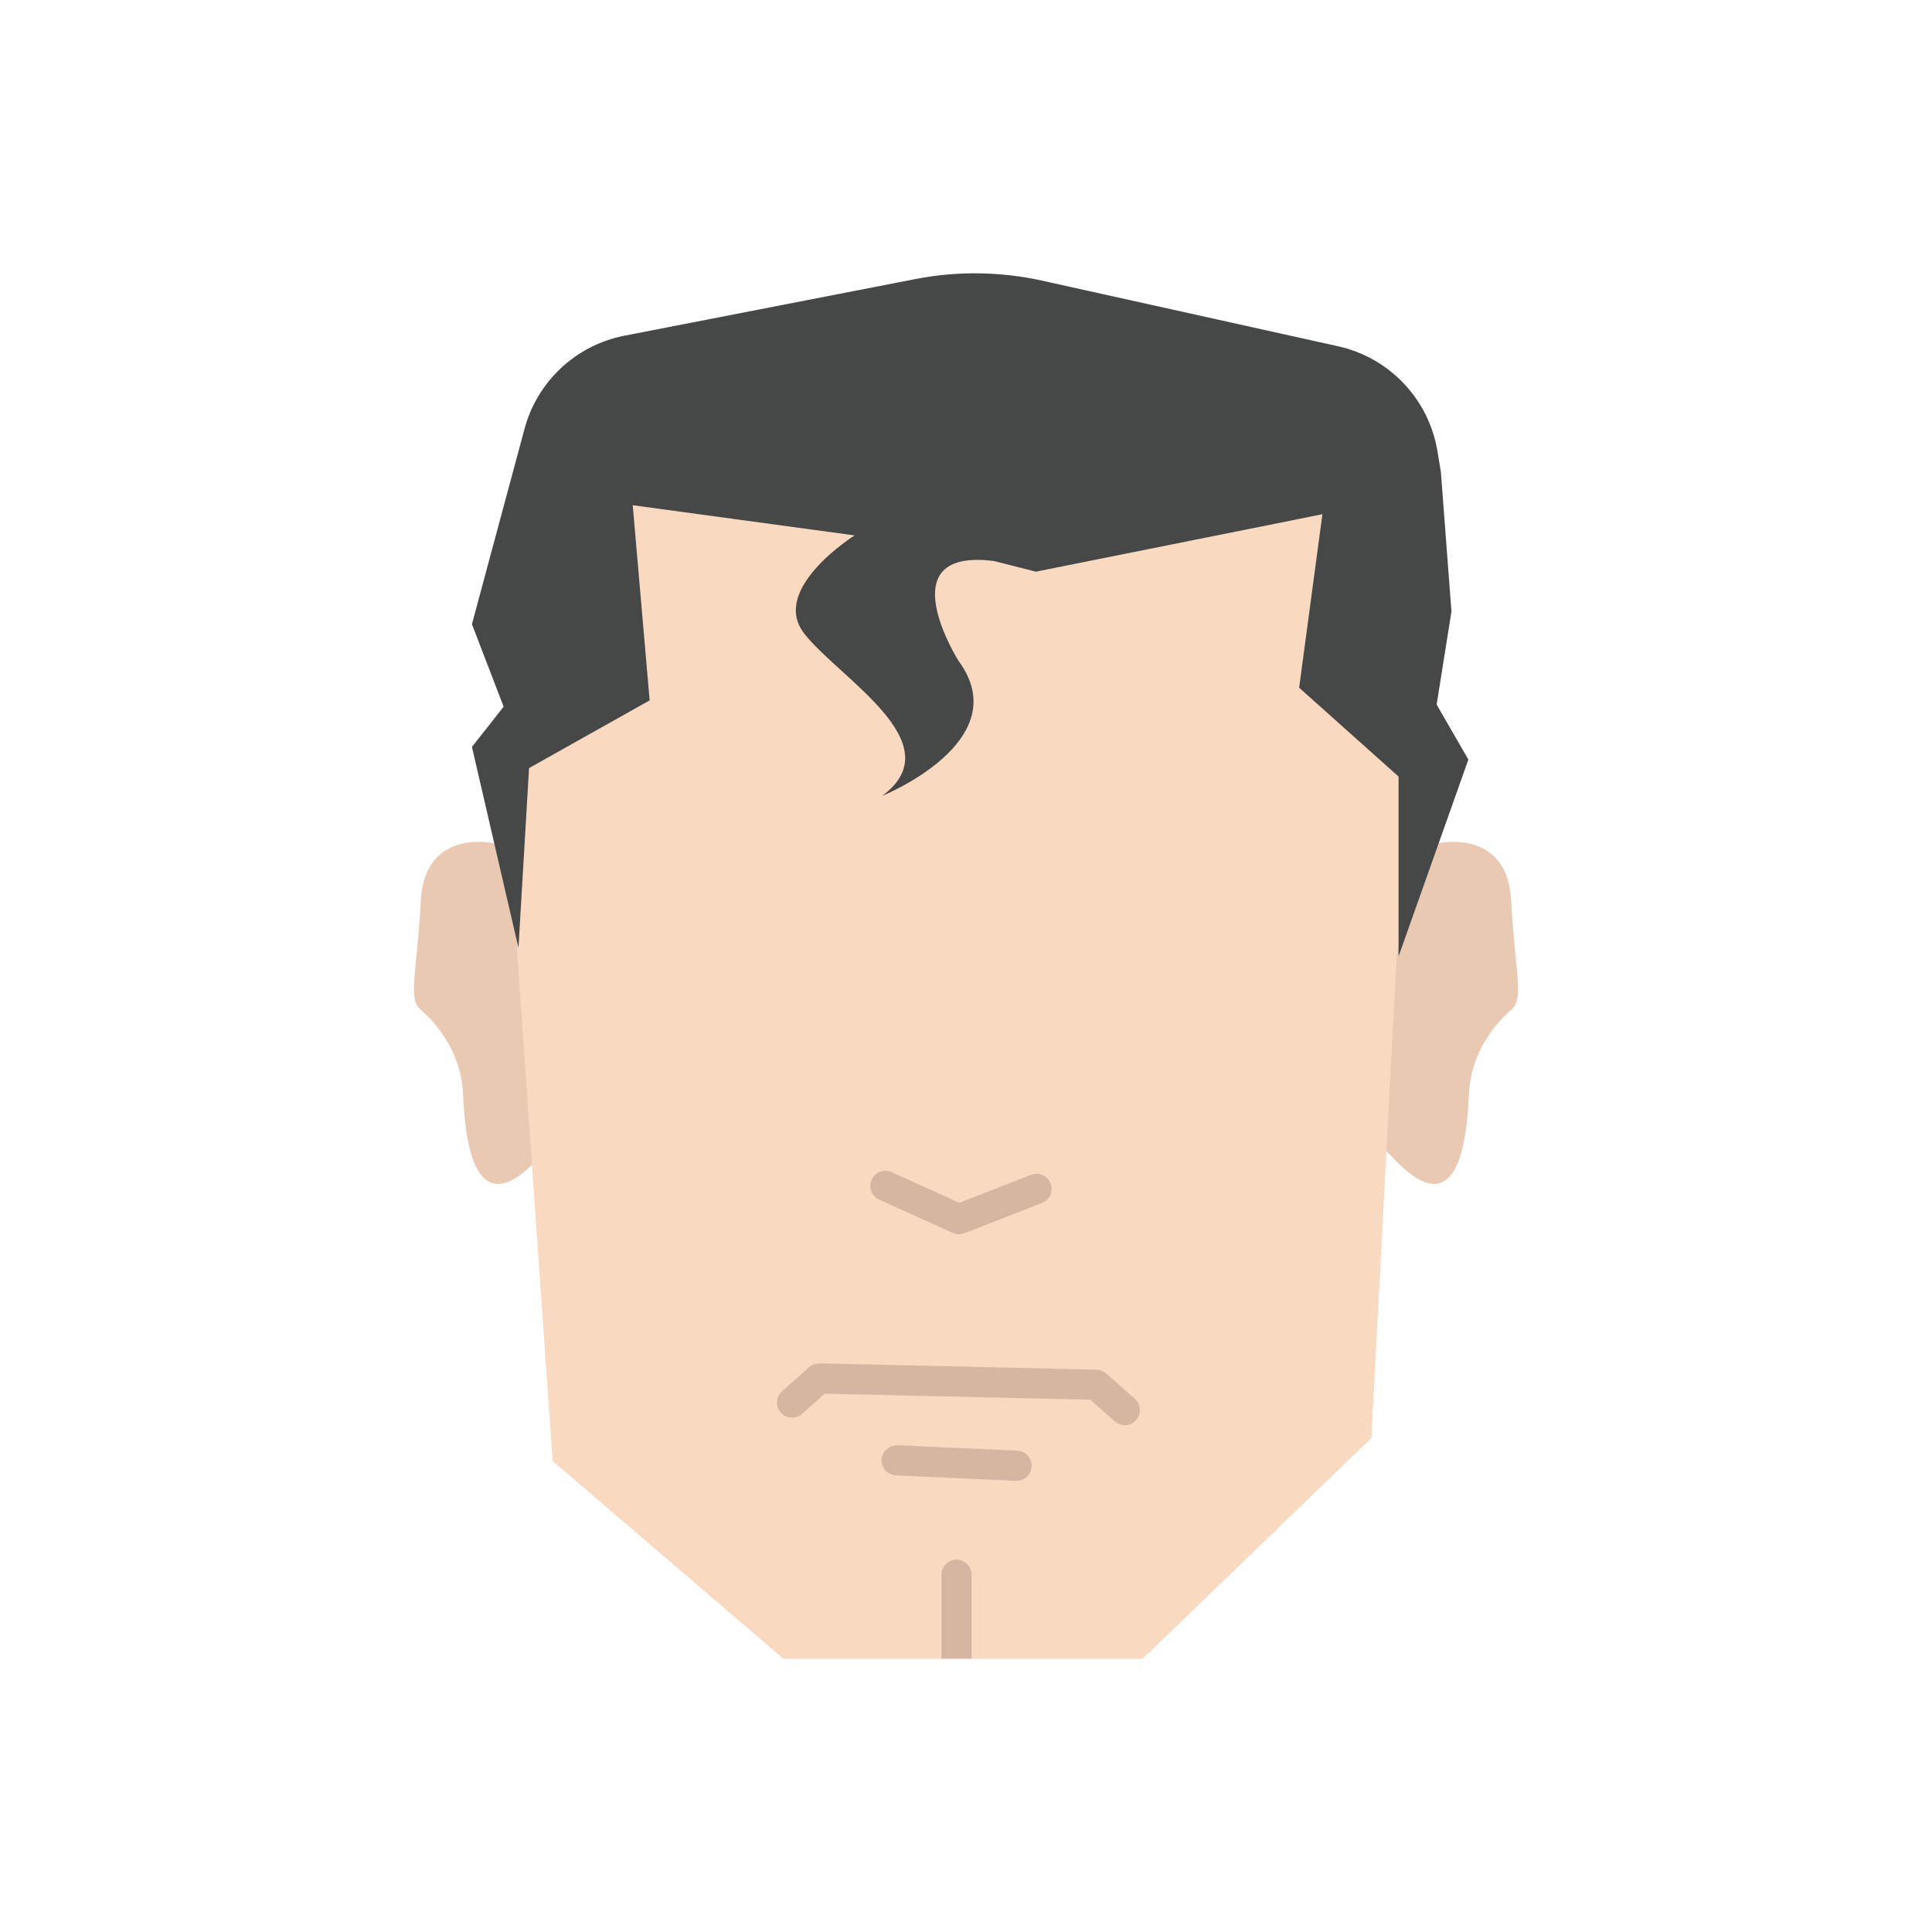 <?xml version="1.0" ?><svg style="enable-background:new 0 0 48 48;" version="1.1" viewBox="0 0 48 48" xml:space="preserve" xmlns="http://www.w3.org/2000/svg" xmlns:xlink="http://www.w3.org/1999/xlink"><g id="Icons"><g><g><path d="M12.279,20.95c0,0-1.727-0.39-1.823,1.422c-0.095,1.812-0.334,2.433,0,2.719     c0.334,0.286,1.002,1.002,1.049,2.099s0.257,3.191,1.75,1.715l2.826-4.622L12.279,20.95z" style="fill:#EAC9B2;"/><path d="M35.721,20.95c0,0,1.727-0.39,1.823,1.422c0.095,1.812,0.334,2.433,0,2.719     c-0.334,0.286-1.002,1.002-1.049,2.099s-0.257,3.191-1.75,1.715l-3.858-3.932L35.721,20.95z" style="fill:#EAC9B2;"/></g><path d="M35.41,19.109l-0.71,4.65l-0.63,11.97l-5.68,5.48h-8.93l-5.73-4.91l-0.89-12.75v-6.11    l2.16-1.23l0.63-4.82l7.54,1.12c-1.76,0.83-2.95,2.16-1.18,3.51c1.77,1.34,0.8,2.04,0.8,2.04c1.47-0.25,0.44-0.78,0.43-1.69    c0-0.9-0.63-1.26-0.27-2.82c0.35-1.56,3.42-1.17,3.42-1.17l6.75,0.27l0.51,3.45L35.41,19.109z" style="fill:#F9D9C0;"/><g><g><path d="M27.946,35.408c-0.088,0-0.177-0.031-0.248-0.094l-0.61-0.538l-6.597-0.151      l-0.563,0.501c-0.154,0.137-0.392,0.125-0.529-0.031c-0.138-0.154-0.124-0.392,0.031-0.529l0.673-0.599      c0.071-0.064,0.156-0.087,0.258-0.095l6.882,0.157c0.088,0.002,0.173,0.035,0.239,0.094l0.712,0.629      c0.155,0.137,0.17,0.374,0.033,0.529C28.153,35.365,28.049,35.408,27.946,35.408z" style="fill:#D6B6A1;"/></g><g><path d="M25.257,36.791c-0.006,0-0.012,0-0.018,0l-2.978-0.135      c-0.207-0.01-0.367-0.184-0.357-0.392c0.009-0.207,0.182-0.35,0.392-0.358l2.978,0.135      c0.206,0.01,0.367,0.185,0.357,0.392C25.622,36.633,25.456,36.791,25.257,36.791z" style="fill:#D6B6A1;"/></g><g><path d="M23.824,30.664c-0.053,0-0.105-0.011-0.155-0.033l-1.825-0.827      c-0.189-0.086-0.273-0.308-0.187-0.497c0.086-0.188,0.308-0.271,0.497-0.186l1.681,0.762l1.782-0.695      c0.191-0.074,0.411,0.021,0.485,0.213c0.076,0.193-0.02,0.411-0.213,0.486l-1.929,0.753      C23.916,30.655,23.87,30.664,23.824,30.664z" style="fill:#D6B6A1;"/></g><g><path d="M24.14,39.129v2.08h-0.75v-2.08c0-0.21,0.17-0.38,0.38-0.38      C23.97,38.749,24.14,38.919,24.14,39.129z" style="fill:#D6B6A1;"/></g></g><path d="M22.743,6.933l-7.228,1.407c-1.201,0.234-2.165,1.131-2.483,2.313l-1.307,4.855    l0.788,2.05l-0.788,0.999l1.156,4.993l0.263-4.467l2.996-1.682l-0.42-4.849l5.512,0.75    c0,0-2.102,1.321-1.261,2.425s3.732,2.733,1.945,4.047c0,0,3.37-1.357,1.899-3.354c0,0-1.788-2.828,0.887-2.48    l1.035,0.263l7.118-1.427l-0.578,4.31l2.47,2.207v4.467l1.734-4.888l-0.788-1.367l0.368-2.312l-0.263-3.469    l-0.086-0.518c-0.215-1.29-1.191-2.32-2.468-2.603l-7.348-1.629C24.857,6.744,23.784,6.73,22.743,6.933z" style="fill:#464747;"/></g></g></svg>